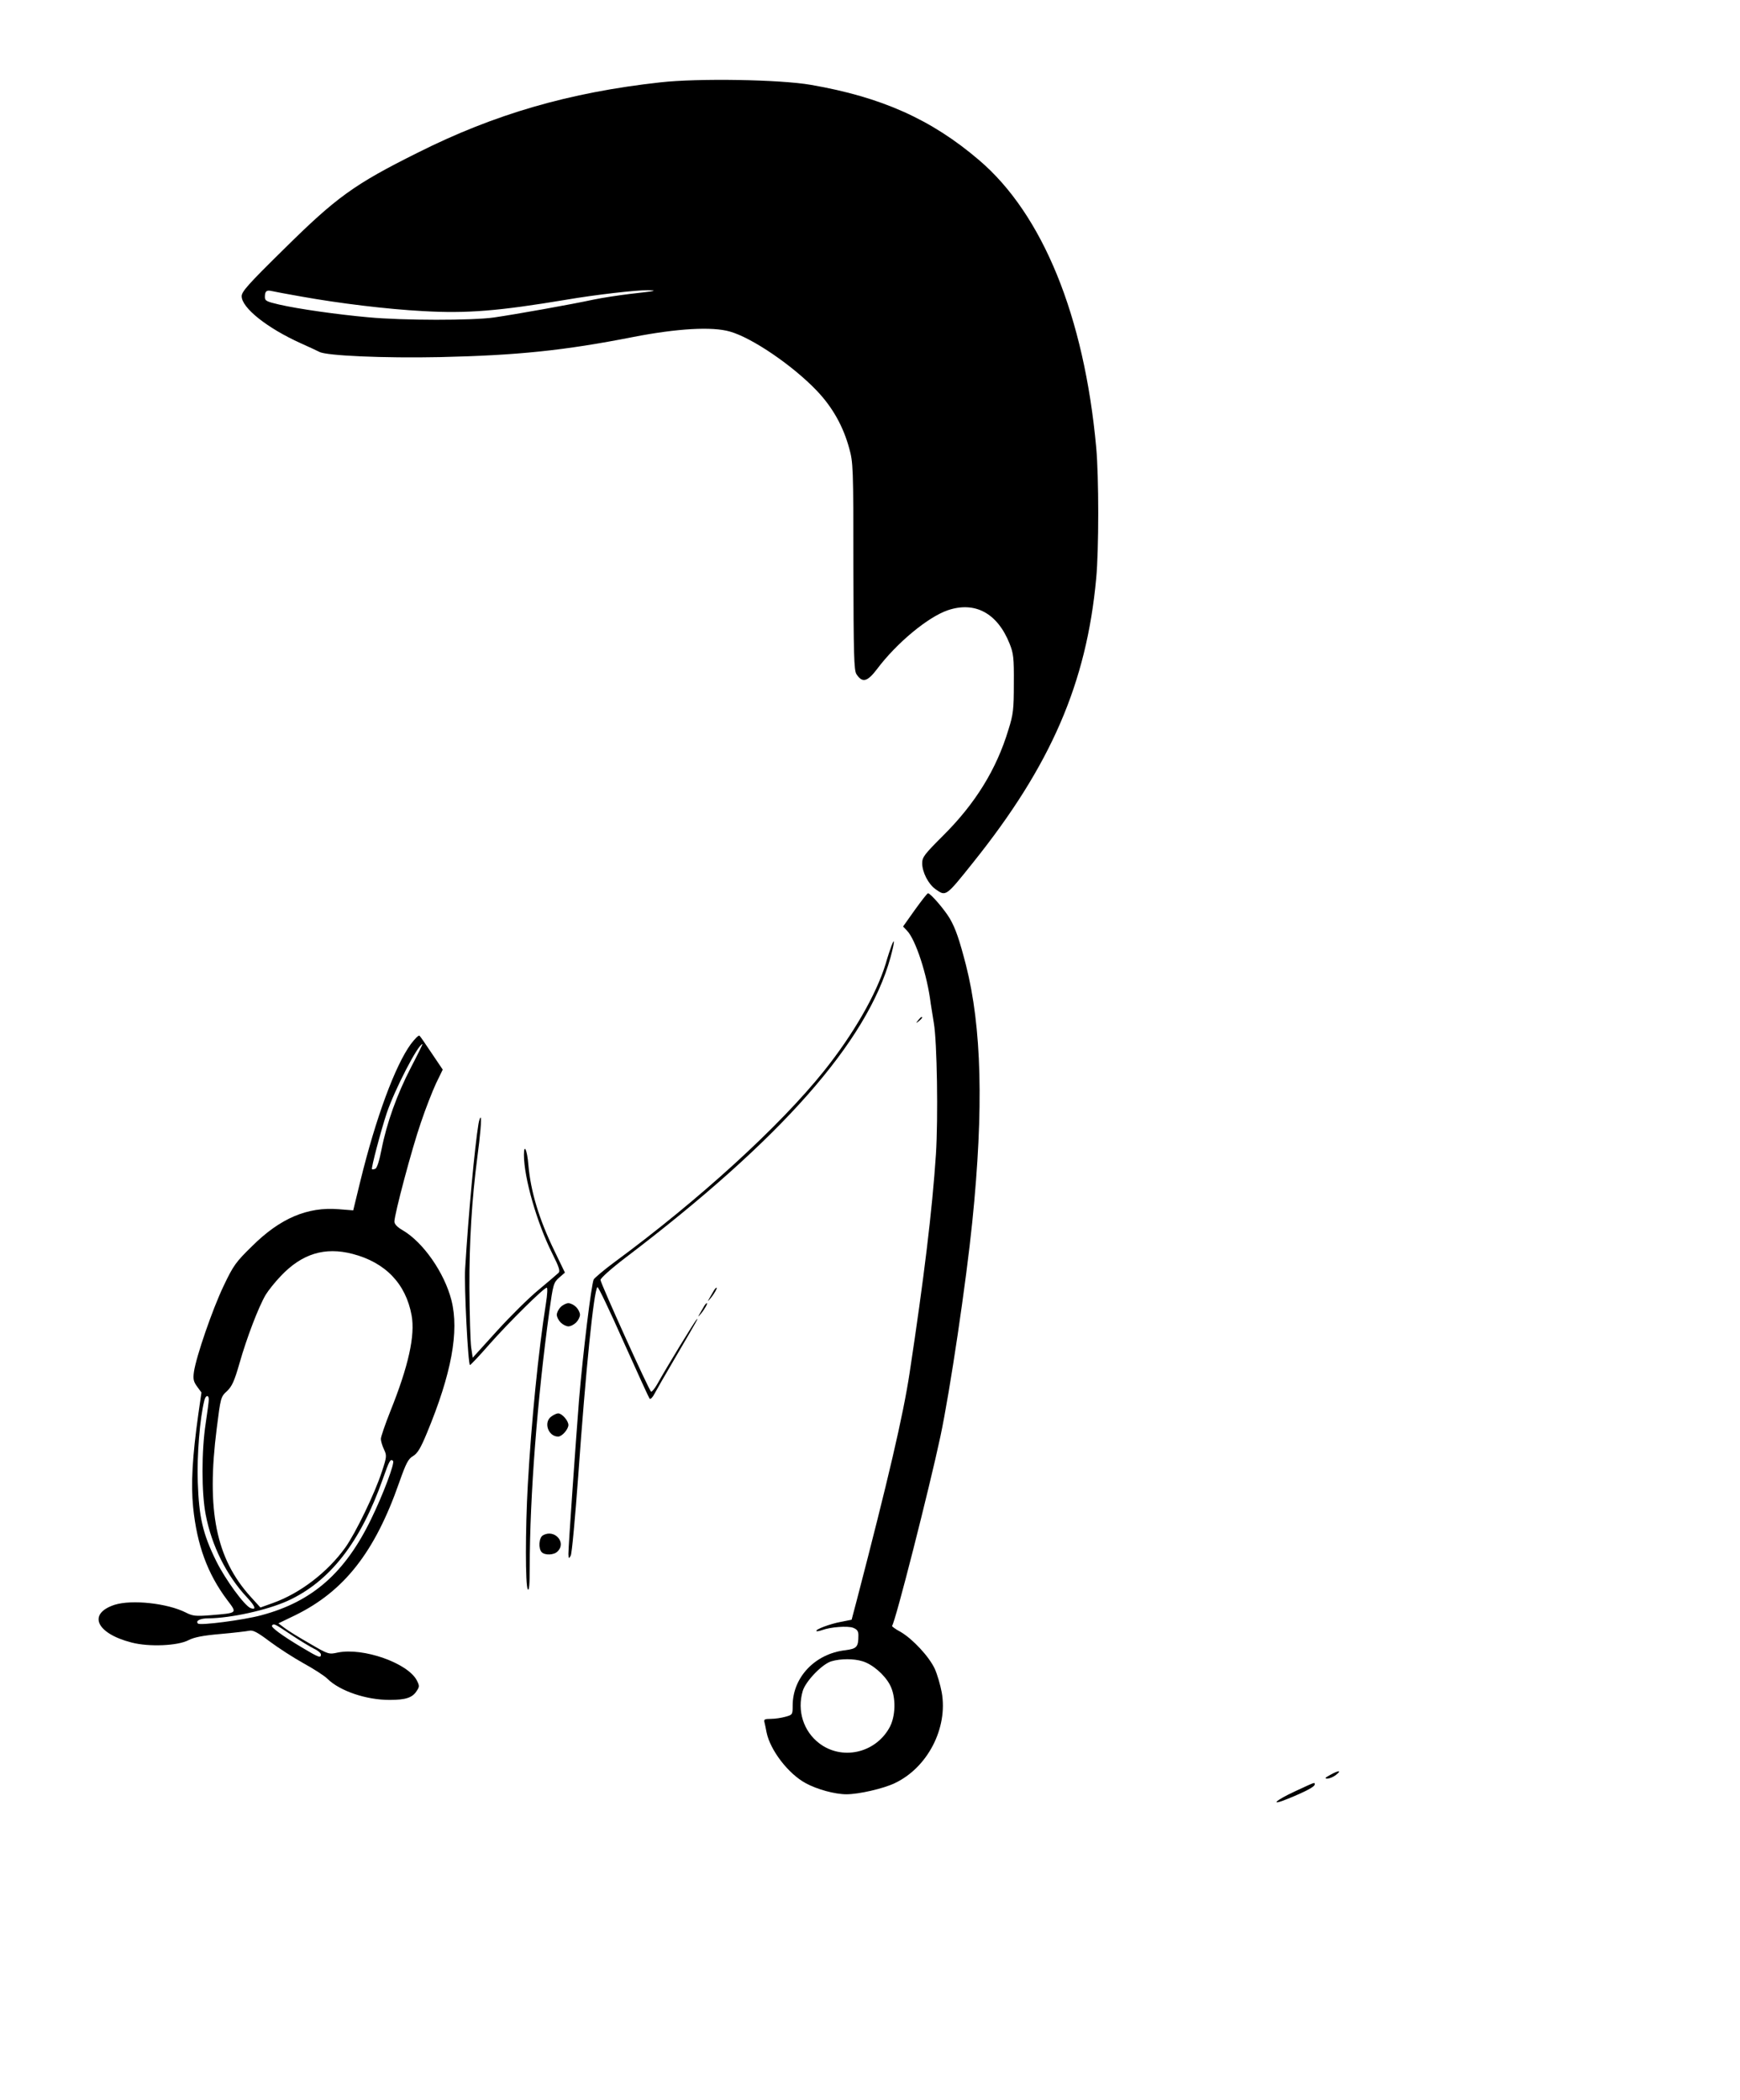<?xml version="1.0" standalone="no"?>
<!DOCTYPE svg PUBLIC "-//W3C//DTD SVG 20010904//EN"
 "http://www.w3.org/TR/2001/REC-SVG-20010904/DTD/svg10.dtd">
<svg version="1.0" xmlns="http://www.w3.org/2000/svg"
 width="900pt" height="1086pt" viewBox="0 0 900 1086"
 preserveAspectRatio="xMidYMid meet">

<g transform="translate(0,1086) scale(0.1,-0.1)"
fill="#000000" stroke="none">
<path d="M3415 10434 c-470 -52 -857 -164 -1255 -364 -329 -164 -420 -230
-692 -499 -183 -180 -218 -219 -218 -243 0 -60 132 -165 305 -243 44 -20 88
-40 97 -45 36 -20 335 -33 623 -27 402 9 644 34 1000 104 226 44 409 55 501
28 116 -33 326 -177 449 -306 81 -85 136 -183 167 -296 21 -75 22 -97 22 -613
1 -455 3 -538 16 -557 30 -46 56 -40 106 26 102 136 264 270 367 305 140 47
256 -15 319 -173 20 -50 23 -73 22 -206 0 -134 -3 -160 -28 -239 -62 -206
-172 -383 -338 -548 -97 -97 -108 -111 -108 -143 0 -46 32 -108 69 -134 54
-38 52 -40 195 139 402 502 586 927 636 1469 14 148 14 525 0 677 -62 679
-277 1206 -606 1486 -247 211 -505 326 -869 389 -159 28 -585 35 -780 13z
m-1855 -1108 c195 -35 441 -65 627 -75 228 -13 389 0 743 59 152 26 364 50
420 49 55 -2 43 -4 -90 -19 -58 -7 -144 -20 -192 -30 -111 -24 -396 -75 -513
-92 -111 -16 -471 -16 -650 1 -157 14 -363 43 -462 66 -64 15 -73 19 -73 39 0
29 8 37 34 31 12 -3 82 -16 156 -29z"/>
<path d="M4732 6154 l-61 -86 21 -22 c44 -46 104 -228 122 -376 4 -25 11 -70
16 -100 17 -96 23 -492 11 -680 -19 -289 -62 -642 -136 -1130 -34 -224 -112
-556 -272 -1171 l-28 -106 -55 -11 c-58 -11 -135 -40 -127 -48 2 -2 15 0 29 5
43 16 132 23 161 12 20 -8 27 -17 27 -38 0 -62 -8 -70 -68 -78 -156 -18 -272
-140 -272 -286 0 -47 -1 -48 -37 -58 -21 -6 -55 -11 -76 -11 -32 0 -37 -3 -33
-17 2 -10 8 -34 11 -53 19 -92 112 -214 203 -263 59 -32 151 -57 210 -57 64 0
190 29 249 57 171 80 277 286 244 470 -7 38 -23 93 -36 122 -30 64 -114 154
-177 191 -27 14 -46 29 -44 31 16 15 194 716 250 979 50 235 134 803 165 1110
60 588 49 1008 -33 1330 -34 131 -53 187 -83 239 -27 46 -100 131 -113 131 -4
0 -34 -39 -68 -86z m-271 -3886 c51 -15 114 -69 142 -122 33 -62 31 -166 -5
-226 -75 -129 -245 -165 -361 -76 -81 62 -115 168 -85 270 15 51 102 141 149
154 48 14 115 14 160 0z"/>
<path d="M4611 5968 c-5 -13 -19 -54 -30 -93 -49 -159 -167 -364 -319 -554
-229 -286 -645 -666 -1084 -989 -53 -39 -101 -80 -107 -89 -12 -23 -56 -382
-76 -623 -18 -229 -55 -758 -55 -797 1 -25 2 -26 12 -9 6 10 23 197 39 415 39
548 80 954 99 974 4 4 64 -122 134 -280 71 -158 132 -292 136 -297 5 -4 16 7
25 25 10 19 56 99 103 179 127 217 126 216 115 205 -11 -10 -157 -250 -203
-333 -13 -23 -28 -41 -32 -40 -10 4 -259 555 -262 578 0 9 53 57 129 115 804
611 1250 1116 1371 1553 21 78 24 109 5 60z"/>
<path d="M4749 5583 c-13 -16 -12 -17 4 -4 16 13 21 21 13 21 -2 0 -10 -8 -17
-17z"/>
<path d="M2125 5460 c-81 -111 -181 -381 -261 -708 l-37 -152 -76 6 c-161 13
-302 -47 -447 -191 -84 -82 -97 -100 -147 -205 -58 -121 -143 -368 -154 -446
-5 -37 -2 -50 17 -76 l22 -30 -16 -111 c-31 -220 -39 -362 -27 -483 20 -195
74 -343 176 -479 53 -70 56 -67 -87 -79 -76 -6 -92 -4 -127 14 -95 48 -279 68
-368 40 -141 -46 -96 -148 87 -195 91 -24 240 -17 295 12 29 15 73 24 165 32
69 6 136 14 150 17 19 4 43 -9 104 -55 44 -33 123 -84 175 -113 53 -29 109
-65 125 -81 64 -63 200 -109 321 -109 82 0 118 11 140 46 15 22 15 27 1 55
-47 90 -278 171 -409 144 -46 -10 -48 -10 -144 46 -54 31 -113 67 -131 81
l-32 24 87 42 c253 124 412 326 538 687 35 99 46 121 71 136 24 14 40 42 72
119 127 306 168 526 127 687 -36 142 -146 300 -252 362 -28 16 -43 32 -43 45
0 37 91 380 137 512 24 72 60 163 78 202 l35 72 -56 83 c-31 46 -59 88 -64 92
-4 5 -24 -15 -45 -43z m0 -122 c-71 -137 -125 -286 -152 -425 -11 -56 -23 -95
-32 -98 -8 -3 -15 -4 -17 -2 -5 5 45 195 76 289 41 122 163 358 185 358 2 0
-25 -55 -60 -122z m-302 -963 c170 -44 276 -154 306 -318 19 -104 -16 -262
-110 -496 -27 -68 -49 -132 -49 -143 0 -11 7 -35 16 -54 15 -32 15 -38 -11
-116 -36 -111 -135 -316 -189 -392 -91 -127 -234 -237 -375 -287 l-64 -23 -51
56 c-179 198 -229 446 -175 870 20 160 21 164 53 193 26 25 38 51 65 145 37
130 98 290 135 353 14 23 49 67 79 98 109 115 227 151 370 114z m-743 -753 c0
-10 -7 -65 -16 -123 -22 -143 -22 -360 0 -473 31 -161 108 -315 213 -427 44
-47 51 -68 19 -56 -31 12 -130 147 -177 242 -70 141 -90 228 -96 410 -5 137
11 332 34 422 6 27 23 31 23 5z m953 -318 c10 -10 -51 -173 -113 -300 -135
-279 -305 -428 -568 -498 -92 -25 -317 -54 -328 -43 -14 14 11 27 54 27 116 1
302 42 409 90 218 99 378 303 494 633 33 94 39 104 52 91z m-527 -899 c45 -30
98 -62 118 -72 20 -9 36 -23 36 -30 0 -20 -11 -16 -98 36 -104 62 -163 106
-155 114 10 11 12 10 99 -48z"/>
<path d="M2475 5048 c-19 -114 -52 -467 -69 -748 -6 -88 15 -500 25 -500 3 0
49 48 101 108 102 115 281 292 296 292 5 0 3 -36 -4 -80 -39 -245 -76 -617
-94 -940 -13 -233 -13 -520 0 -540 7 -10 10 27 10 115 0 365 40 877 101 1320
20 143 22 151 51 177 l30 26 -55 114 c-79 163 -122 305 -134 443 -6 77 -23
114 -23 52 0 -118 67 -351 145 -507 38 -76 44 -95 33 -104 -7 -7 -53 -46 -102
-87 -49 -40 -146 -136 -215 -212 l-126 -139 -8 54 c-4 29 -8 168 -9 308 -1
239 13 461 41 675 15 111 23 205 17 205 -3 0 -8 -15 -11 -32z"/>
<path d="M3694 4188 c-4 -7 -14 -24 -22 -38 -14 -24 -13 -24 3 -5 20 24 37 55
31 55 -3 0 -8 -6 -12 -12z"/>
<path d="M2900 4100 c-11 -11 -20 -29 -20 -40 0 -11 9 -29 20 -40 11 -11 29
-20 40 -20 11 0 29 9 40 20 11 11 20 29 20 40 0 11 -9 29 -20 40 -11 11 -29
20 -40 20 -11 0 -29 -9 -40 -20z"/>
<path d="M3644 4108 c-4 -7 -14 -24 -22 -38 -14 -24 -13 -24 3 -5 20 24 37 55
31 55 -3 0 -8 -6 -12 -12z"/>
<path d="M2852 3534 c-42 -29 -17 -104 35 -104 20 0 53 38 53 60 0 22 -33 60
-53 60 -7 0 -23 -7 -35 -16z"/>
<path d="M2808 2919 c-21 -12 -24 -69 -6 -87 17 -17 64 -15 82 4 48 47 -17
118 -76 83z"/>
<path d="M6880 1680 c-26 -14 -30 -19 -15 -19 11 0 31 8 45 19 32 25 15 25
-30 0z"/>
<path d="M6700 1596 c-106 -49 -135 -79 -38 -39 89 36 138 62 138 73 0 13 8
16 -100 -34z"/>
</g>
</svg>
